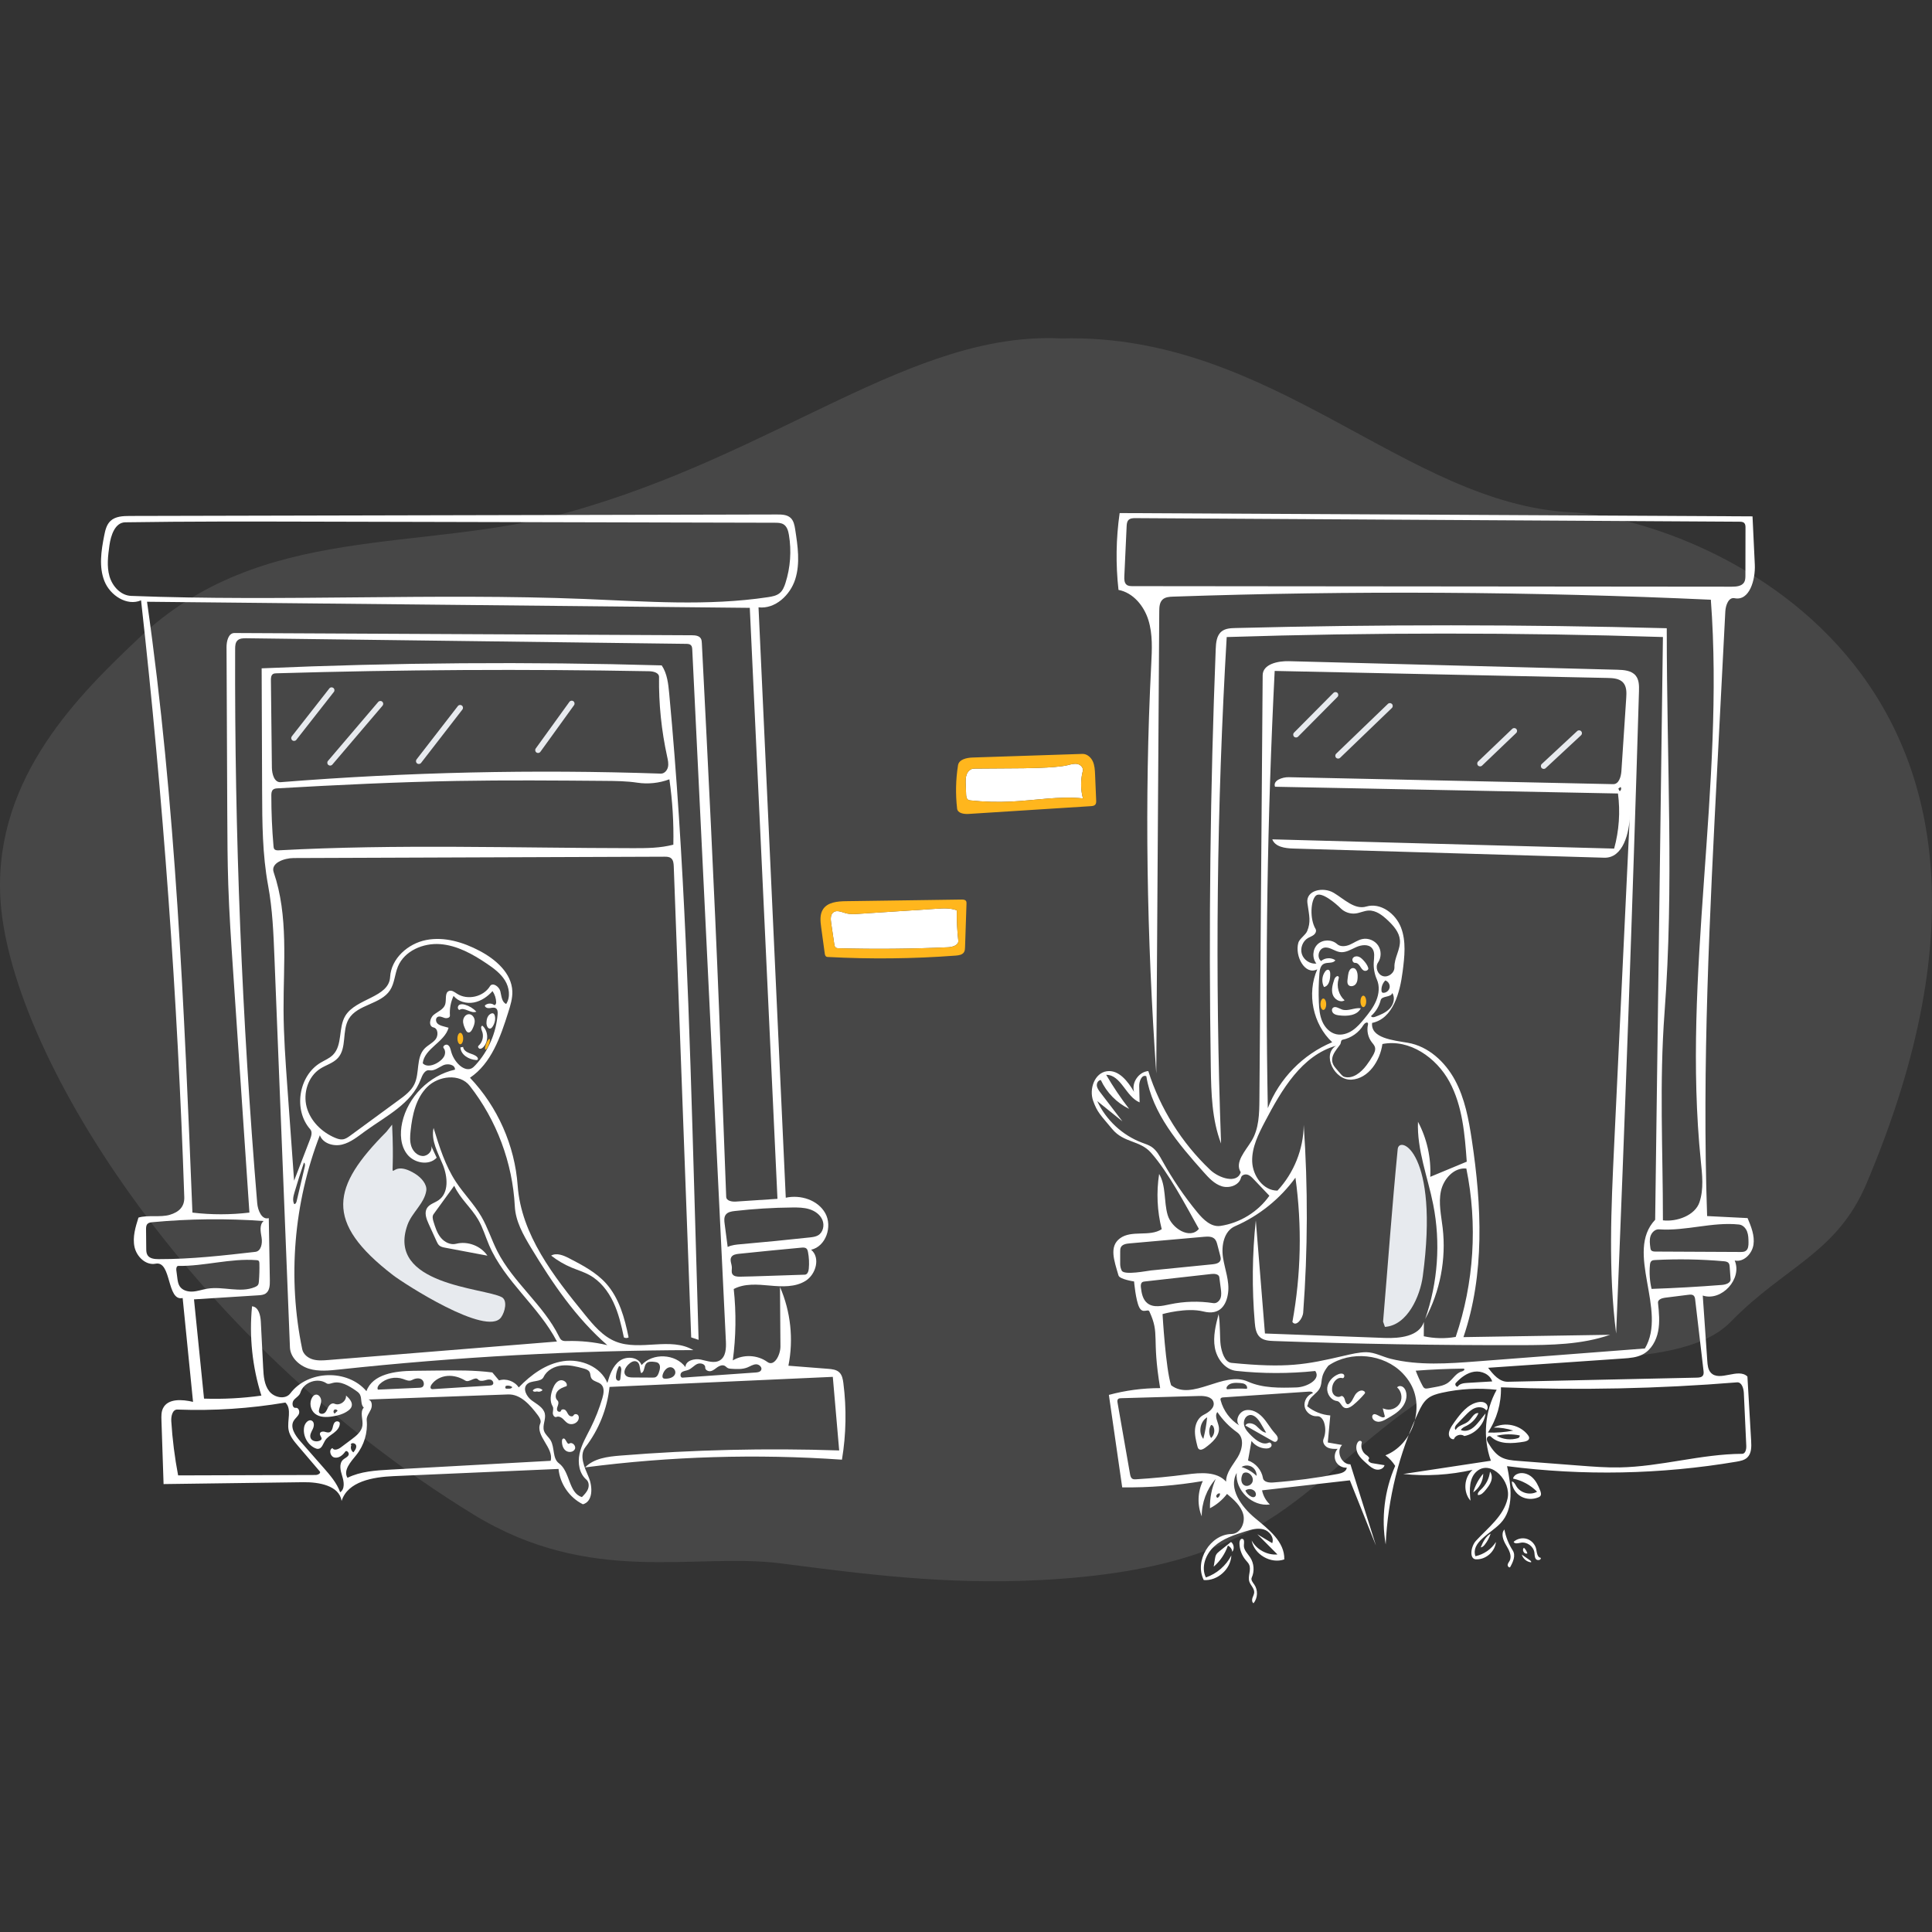 <svg width="200" height="200" viewBox="0 0 200 200" fill="none" xmlns="http://www.w3.org/2000/svg">
<rect x="0" y="0" width="200" height="200" fill="#333333" stroke="none"/>
<g id="Illustration/Social Distancing">
<g id="Group 1206">
<path id="Blob" fill-rule="evenodd" clip-rule="evenodd" d="M193.229 122.501C190.148 129.777 184.805 131.043 179.148 136.848C173.491 142.654 156.501 139.331 150.656 142.71C134.808 151.871 134.31 162.233 107.556 163.575C97.936 164.058 89.498 162.963 80.897 161.849C71.88 160.68 61.192 164.252 48.992 156.768C19.232 138.512 0.718 108.496 0.024 92.716C-0.522 80.307 8.371 71.755 14.359 66.071C27.087 53.988 43.474 57.309 58.825 53.036C80.484 47.006 94.37 34.261 109.886 35.034C131.791 34.461 145.456 52.191 162.698 53.036C174.957 53.637 216.027 68.646 193.229 122.501Z" fill="white" fill-opacity="0.1"/>
<ellipse id="Highlights" cx="0.148" cy="0.592" rx="0.148" ry="0.592" transform="matrix(0.934 0.359 -0.358 0.934 50.535 107.497)" fill="#FFB61D"/>
<ellipse id="Highlights_2" cx="141.132" cy="103.664" rx="0.296" ry="0.592" fill="#FFB61D"/>
<path id="Shadow" fill-rule="evenodd" clip-rule="evenodd" d="M34.509 71.215C34.638 71.315 34.66 71.501 34.56 71.63L30.675 76.588C30.575 76.717 30.389 76.739 30.26 76.639C30.131 76.538 30.109 76.352 30.21 76.223L34.094 71.265C34.195 71.136 34.38 71.114 34.509 71.215Z" fill="#E7EAEE"/>
<path id="Shadow_2" fill-rule="evenodd" clip-rule="evenodd" d="M39.567 72.634C39.692 72.74 39.707 72.927 39.601 73.051L34.403 79.151C34.297 79.275 34.11 79.29 33.986 79.184C33.861 79.078 33.846 78.891 33.952 78.767L39.15 72.668C39.256 72.543 39.443 72.528 39.567 72.634Z" fill="#E7EAEE"/>
<path id="Shadow_3" fill-rule="evenodd" clip-rule="evenodd" d="M47.814 73.037C47.944 73.137 47.967 73.323 47.867 73.452L43.591 78.974C43.491 79.103 43.305 79.127 43.176 79.027C43.047 78.927 43.023 78.741 43.123 78.612L47.399 73.09C47.499 72.96 47.685 72.937 47.814 73.037Z" fill="#E7EAEE"/>
<path id="Shadow_4" fill-rule="evenodd" clip-rule="evenodd" d="M59.355 72.591C59.488 72.687 59.518 72.872 59.422 73.004L55.941 77.827C55.845 77.96 55.66 77.99 55.528 77.894C55.395 77.798 55.365 77.614 55.461 77.481L58.943 72.658C59.038 72.525 59.223 72.495 59.355 72.591Z" fill="#E7EAEE"/>
<path id="Shadow_5" fill-rule="evenodd" clip-rule="evenodd" d="M138.453 71.728C138.569 71.843 138.57 72.031 138.455 72.147L134.377 76.258C134.262 76.374 134.075 76.375 133.959 76.26C133.843 76.145 133.842 75.957 133.957 75.841L138.035 71.73C138.15 71.614 138.337 71.613 138.453 71.728Z" fill="#E7EAEE"/>
<path id="Shadow_6" fill-rule="evenodd" clip-rule="evenodd" d="M144.094 72.873C144.207 72.991 144.204 73.178 144.086 73.292L138.728 78.448C138.611 78.561 138.424 78.558 138.31 78.44C138.197 78.322 138.201 78.135 138.318 78.022L143.676 72.865C143.793 72.752 143.981 72.756 144.094 72.873Z" fill="#E7EAEE"/>
<path id="Shadow_7" fill-rule="evenodd" clip-rule="evenodd" d="M156.965 75.459C157.078 75.578 157.074 75.765 156.956 75.878L153.423 79.256C153.305 79.369 153.118 79.365 153.005 79.246C152.892 79.129 152.896 78.941 153.014 78.828L156.547 75.45C156.665 75.337 156.852 75.341 156.965 75.459Z" fill="#E7EAEE"/>
<path id="Shadow_8" fill-rule="evenodd" clip-rule="evenodd" d="M163.685 75.697C163.796 75.817 163.789 76.004 163.669 76.115L160.007 79.519C159.887 79.631 159.7 79.624 159.589 79.504C159.478 79.385 159.485 79.197 159.604 79.086L163.267 75.682C163.386 75.57 163.574 75.577 163.685 75.697Z" fill="#E7EAEE"/>
<path id="Whites" fill-rule="evenodd" clip-rule="evenodd" d="M99.202 97.366C99.084 96.329 99.033 95.284 99.05 94.241C98.393 93.984 97.663 94.026 96.96 94.072C94.274 94.248 91.588 94.423 88.902 94.599C88.458 94.628 88.005 94.656 87.575 94.541C87.136 94.423 86.634 94.17 86.271 94.443C85.956 94.679 85.982 95.151 86.039 95.54C86.147 96.273 86.255 97.006 86.364 97.739C86.382 97.864 86.407 98 86.503 98.081C86.592 98.155 86.718 98.162 86.834 98.165C90.602 98.265 94.374 98.231 98.14 98.061C98.617 98.04 99.256 97.841 99.202 97.366V97.366Z" fill="white"/>
<path id="Whites_2" fill-rule="evenodd" clip-rule="evenodd" d="M112.09 79.809C112.174 79.482 111.868 79.162 111.539 79.092C111.209 79.022 110.871 79.124 110.544 79.207C109.242 79.534 105.624 79.532 105.132 79.536C103.695 79.546 102.258 79.556 100.82 79.566C100.479 79.568 100.191 79.848 100.07 80.167C99.949 80.485 99.96 80.836 99.973 81.177C99.986 81.528 99.999 81.88 100.012 82.231C100.02 82.441 100.047 82.686 100.227 82.794C100.305 82.841 100.398 82.852 100.489 82.861C101.882 83.008 103.287 83.047 104.687 82.978C107.163 82.856 109.639 82.396 112.105 82.65C111.858 81.725 111.853 80.737 112.09 79.809Z" fill="white"/>
<g id="Group">
<path id="Stroke" fill-rule="evenodd" clip-rule="evenodd" d="M156.635 153.064C156.664 152.861 156.83 152.701 157.014 152.609C157.515 152.36 158.148 152.533 158.571 152.9C158.994 153.267 159.245 153.792 159.445 154.315C159.517 154.501 159.576 154.733 159.444 154.882C159.395 154.939 159.326 154.973 159.257 155.002C158.678 155.247 157.985 155.219 157.44 154.906C156.895 154.592 156.519 153.992 156.501 153.364C156.737 153.396 156.852 153.657 156.975 153.861C157.396 154.561 158.407 154.826 159.117 154.421C158.445 153.74 157.57 153.262 156.635 153.064Z" fill="white"/>
<path id="Stroke_2" fill-rule="evenodd" clip-rule="evenodd" d="M153.17 147.077C153.374 146.824 153.578 146.571 153.782 146.318C153.647 147.455 152.712 148.451 151.586 148.658C151.238 148.391 150.649 148.568 150.507 148.983C150.298 149.026 150.087 148.862 150.018 148.659C149.949 148.457 149.994 148.233 150.071 148.034C150.189 147.734 150.379 147.468 150.566 147.206C151.199 146.323 151.931 145.373 152.996 145.155C153.271 145.099 153.581 145.104 153.803 145.277C154.025 145.449 154.086 145.832 153.865 146.005C153.608 145.66 153.091 145.604 152.69 145.759C152.29 145.914 151.977 146.231 151.678 146.54C151.389 146.839 151.099 147.138 150.81 147.438C150.651 147.602 150.505 147.906 150.705 148.018C150.931 147.531 151.619 147.491 152.016 147.128C152.36 146.814 152.591 146.213 153.05 146.291C152.811 146.844 152.375 147.308 151.84 147.584C151.61 147.702 151.343 147.804 151.229 148.036C151.584 148.199 152.013 148.107 152.343 147.899C152.674 147.691 152.925 147.381 153.17 147.077Z" fill="white"/>
<path id="Stroke_3" fill-rule="evenodd" clip-rule="evenodd" d="M143.545 145.906C144.106 146.005 144.715 145.691 144.959 145.176C145.203 144.661 145.06 143.991 144.628 143.62C144.753 143.467 144.994 143.448 145.169 143.54C145.343 143.632 145.457 143.81 145.523 143.996C145.733 144.592 145.499 145.272 145.089 145.753C144.68 146.234 144.119 146.556 143.57 146.868C143.316 147.013 143.05 147.161 142.758 147.179C142.466 147.197 142.141 147.042 142.064 146.76C142.039 146.668 142.045 146.562 142.103 146.486C142.387 146.113 143.057 146.997 143.363 146.642C143.289 146.358 143.216 146.074 143.142 145.79C143.274 145.836 143.407 145.882 143.545 145.906Z" fill="white"/>
<path id="Stroke_4" fill-rule="evenodd" clip-rule="evenodd" d="M138.399 145.033C137.773 144.956 137.328 144.28 137.396 143.653C137.465 143.026 137.956 142.499 138.541 142.262C138.719 142.19 138.943 142.147 139.091 142.271C139.238 142.396 139.137 142.718 138.952 142.661C138.501 142.522 138.069 142.975 137.944 143.431C137.865 143.721 137.86 144.05 138.021 144.304C138.181 144.558 138.543 144.695 138.8 144.539C138.985 144.426 139.174 144.687 139.218 144.899C139.262 145.112 139.359 145.392 139.574 145.367C139.929 145.191 140.061 144.766 140.263 144.425C140.464 144.085 140.921 143.789 141.232 144.034C141.271 144.066 141.307 144.109 141.31 144.16C141.312 144.215 141.275 144.263 141.239 144.306C140.893 144.714 140.511 145.093 140.098 145.434C139.822 145.663 139.44 145.883 139.128 145.707C138.833 145.54 138.736 145.074 138.399 145.033Z" fill="white"/>
<path id="Stroke_5" fill-rule="evenodd" clip-rule="evenodd" d="M141.414 151.446C141.108 151.174 140.796 150.895 140.596 150.538C140.396 150.18 140.325 149.724 140.519 149.363C140.572 149.264 140.654 149.168 140.764 149.151C140.875 149.133 141.002 149.236 140.97 149.343C140.829 149.813 141.034 150.365 141.448 150.628C141.608 150.73 141.823 150.92 141.689 151.054C141.529 151.214 141.82 151.43 142.043 151.466C142.471 151.536 142.9 151.606 143.328 151.676C143.244 152.029 142.809 152.2 142.454 152.125C142.099 152.049 141.811 151.799 141.54 151.558C141.498 151.521 141.456 151.484 141.414 151.446Z" fill="white"/>
<path id="Stroke_6" fill-rule="evenodd" clip-rule="evenodd" d="M125.642 162.18C125.684 161.917 125.727 161.655 125.769 161.392C125.794 161.242 125.819 161.088 125.891 160.954C125.978 160.793 126.124 160.674 126.266 160.56C126.656 160.247 127.046 159.933 127.436 159.62C127.743 159.854 127.805 160.349 127.564 160.651C127.545 160.373 127.364 160.112 127.111 159.996C126.828 160.837 126.314 161.6 125.642 162.18Z" fill="white"/>
<path id="Stroke_7" fill-rule="evenodd" clip-rule="evenodd" d="M155.735 158.33C155.878 159.102 156.174 159.846 156.6 160.507C156.935 161.027 156.628 161.707 156.321 162.244C156.183 162.298 156.052 162.118 156.075 161.972C156.098 161.825 156.206 161.708 156.275 161.577C156.547 161.061 156.209 160.45 155.909 159.95C155.609 159.451 155.351 158.769 155.735 158.33L155.735 158.33Z" fill="white"/>
<path id="Highlights_3" fill-rule="evenodd" clip-rule="evenodd" d="M99.902 98.046C99.897 98.226 99.888 98.414 99.794 98.567C99.624 98.845 99.249 98.9 98.923 98.924C94.528 99.254 90.111 99.301 85.709 99.066C85.654 99.063 85.598 99.06 85.549 99.036C85.427 98.977 85.395 98.822 85.376 98.689C85.254 97.794 85.132 96.9 85.009 96.006C84.921 95.366 84.847 94.662 85.202 94.123C85.684 93.389 86.706 93.302 87.584 93.29C91.572 93.234 95.56 93.178 99.548 93.122C99.716 93.12 99.915 93.133 100.004 93.276C100.056 93.358 100.054 93.462 100.051 93.559C100.001 95.055 99.952 96.551 99.902 98.046ZM99.203 97.367C99.085 96.33 99.034 95.285 99.051 94.242C98.395 93.984 97.665 94.027 96.961 94.073C94.275 94.248 91.589 94.424 88.904 94.6C88.46 94.629 88.006 94.657 87.577 94.542C87.138 94.424 86.636 94.171 86.272 94.444C85.957 94.68 85.983 95.152 86.04 95.541C86.149 96.274 86.257 97.007 86.365 97.74C86.383 97.865 86.408 98.001 86.504 98.082C86.594 98.156 86.719 98.163 86.835 98.166C90.604 98.266 94.376 98.231 98.141 98.062C98.618 98.041 99.257 97.842 99.203 97.367V97.367Z" fill="#FFB61D"/>
<path id="Stroke_8" fill-rule="evenodd" clip-rule="evenodd" d="M152.509 154.484C152.709 153.776 153.065 153.113 153.544 152.554C153.535 153.313 153.136 154.057 152.509 154.484L152.509 154.484Z" fill="white"/>
<path id="Stroke_9" fill-rule="evenodd" clip-rule="evenodd" d="M154.31 158.764C154.179 159.169 153.977 159.55 153.716 159.886C153.605 160.028 153.463 160.173 153.282 160.182C153.517 159.635 153.787 159.048 154.31 158.764L154.31 158.764Z" fill="white"/>
<path id="Stroke_10" fill-rule="evenodd" clip-rule="evenodd" d="M157.534 160.93C157.825 161.134 158.115 161.337 158.406 161.541C158.471 161.586 158.543 161.668 158.497 161.732C158.055 161.69 157.656 161.357 157.534 160.93Z" fill="white"/>
<path id="Stroke_11" fill-rule="evenodd" clip-rule="evenodd" d="M158.067 160.817C157.767 160.909 157.512 160.417 157.76 160.225C157.929 160.388 158.054 160.597 158.117 160.823L158.067 160.817Z" fill="white"/>
<path id="Stroke_12" fill-rule="evenodd" clip-rule="evenodd" d="M154.245 152.348C154.464 152.626 154.471 153.025 154.353 153.358C154.235 153.692 154.009 153.974 153.787 154.249C153.58 154.507 153.318 154.789 152.989 154.764C152.933 154.54 153.141 154.348 153.31 154.191C153.826 153.713 154.164 153.047 154.245 152.348Z" fill="white"/>
<path id="Stroke_13" fill-rule="evenodd" clip-rule="evenodd" d="M156.69 159.61C157.057 159.275 157.608 159.157 158.081 159.311C158.553 159.465 158.928 159.886 159.028 160.372C159.1 160.729 159.137 161.229 159.499 161.265C159.564 161.498 159.149 161.586 158.998 161.396C158.848 161.206 158.875 160.937 158.838 160.698C158.736 160.058 158.045 159.577 157.41 159.705C157.151 159.757 156.797 159.851 156.69 159.61L156.69 159.61Z" fill="white"/>
<path id="Stroke_14" fill-rule="evenodd" clip-rule="evenodd" d="M129.327 163.715C129.152 163.152 129.555 162.503 129.307 161.967C129.225 161.791 129.083 161.653 128.958 161.504C128.545 161.013 128.311 160.375 128.309 159.733C128.309 159.538 128.397 159.281 128.592 159.3C128.847 159.325 128.782 159.706 128.765 159.963C128.733 160.449 129.157 160.825 129.423 161.233C129.82 161.841 129.881 162.654 129.578 163.314C129.467 163.557 129.688 163.81 129.841 164.029C130.241 164.598 130.208 165.434 129.764 165.969C129.598 165.858 129.591 165.612 129.652 165.421C129.713 165.23 129.824 165.051 129.835 164.851C129.86 164.431 129.452 164.117 129.327 163.715H129.327Z" fill="white"/>
<path id="Stroke_15" fill-rule="evenodd" clip-rule="evenodd" d="M137.96 104.354C138.19 104.1 138.583 104.377 138.903 104.497C139.525 104.73 140.211 104.282 140.868 104.376C140.502 105.131 139.468 105.219 138.636 105.112C138.428 105.085 138.209 105.047 138.048 104.912C137.887 104.776 137.819 104.51 137.96 104.354L137.96 104.354Z" fill="white"/>
<path id="Stroke_16" fill-rule="evenodd" clip-rule="evenodd" d="M139.577 101.95C139.455 101.794 139.474 101.575 139.498 101.379C139.516 101.24 139.533 101.1 139.551 100.961C139.592 100.633 139.727 100.216 140.058 100.213C140.403 100.211 140.535 100.661 140.542 101.006C140.548 101.305 140.532 101.627 140.35 101.865C140.169 102.103 139.762 102.185 139.577 101.95V101.95Z" fill="white"/>
<path id="Stroke_17" fill-rule="evenodd" clip-rule="evenodd" d="M137.501 100.39C137.663 100.427 137.7 100.638 137.704 100.805C137.715 101.356 137.601 102.074 137.058 102.175C136.792 101.674 136.842 101.023 137.181 100.568C137.258 100.464 137.375 100.361 137.501 100.39L137.501 100.39Z" fill="white"/>
<path id="Stroke_18" fill-rule="evenodd" clip-rule="evenodd" d="M138.574 101.114C138.615 101.185 138.588 101.274 138.564 101.352C138.334 102.124 138.589 103.019 139.192 103.553C138.741 103.838 138.111 103.444 137.955 102.934C137.799 102.424 137.966 101.877 138.132 101.37C138.199 101.164 138.466 100.925 138.574 101.114L138.574 101.114Z" fill="white"/>
<path id="Highlights_4" fill-rule="evenodd" clip-rule="evenodd" d="M112.921 83.453C112.129 83.503 111.338 83.553 110.546 83.604C107.12 83.822 103.695 84.04 100.269 84.258C99.786 84.289 99.136 84.191 99.08 83.709C98.906 82.219 98.938 80.704 99.174 79.222C99.272 78.604 100.072 78.439 100.698 78.418C104.482 78.293 108.266 78.169 112.05 78.044C112.515 78.029 112.928 78.386 113.124 78.809C113.319 79.233 113.342 79.712 113.362 80.178C113.399 81.068 113.437 81.959 113.475 82.85C113.482 83.005 113.483 83.176 113.383 83.294C113.274 83.422 113.088 83.442 112.921 83.453ZM112.092 79.809C112.175 79.482 111.87 79.162 111.54 79.092C111.211 79.022 110.873 79.124 110.546 79.207C109.243 79.534 105.625 79.532 105.134 79.536C103.696 79.546 102.259 79.555 100.821 79.565C100.481 79.568 100.192 79.848 100.071 80.166C99.95 80.485 99.961 80.836 99.974 81.177C99.987 81.528 100 81.88 100.013 82.231C100.021 82.441 100.048 82.686 100.228 82.794C100.306 82.841 100.4 82.852 100.49 82.861C101.883 83.008 103.288 83.047 104.688 82.978C107.164 82.856 109.641 82.396 112.107 82.65C111.86 81.725 111.855 80.737 112.092 79.809Z" fill="#FFB61D"/>
<path id="Stroke_19" fill-rule="evenodd" clip-rule="evenodd" d="M55.589 144.036C55.428 144.089 55.186 144.097 55.157 143.93C55.402 143.638 55.908 143.624 56.168 143.903C56.03 144.054 55.799 144.112 55.605 144.044L55.589 144.036Z" fill="white"/>
<path id="Stroke_20" fill-rule="evenodd" clip-rule="evenodd" d="M141.127 99.395C141.347 99.63 141.549 99.894 141.641 100.202C141.702 100.407 141.411 100.566 141.213 100.485C141.016 100.404 140.905 100.199 140.787 100.021C140.67 99.843 140.497 99.662 140.284 99.677C140.068 99.692 139.927 99.397 140.034 99.209C140.14 99.02 140.398 98.961 140.605 99.022C140.813 99.083 140.979 99.237 141.127 99.395L141.127 99.395Z" fill="white"/>
<path id="Stroke_21" fill-rule="evenodd" clip-rule="evenodd" d="M64.584 138.447C64.325 137.203 64.037 135.953 63.495 134.805C62.953 133.656 62.133 132.603 61.02 131.991C60.434 131.668 59.786 131.477 59.169 131.219C58.413 130.903 57.7 130.485 57.055 129.979C57.631 129.655 58.344 129.959 58.93 130.263C60.297 130.972 61.696 131.704 62.727 132.847C64.1 134.369 64.665 136.44 65.073 138.448C64.925 138.533 64.731 138.532 64.584 138.447Z" fill="white"/>
<path id="Stroke_22" fill-rule="evenodd" clip-rule="evenodd" d="M58.174 149.182C58.177 149.083 58.199 148.965 58.29 148.926C58.579 148.8 58.676 149.614 58.937 149.437C59.24 149.23 59.668 149.682 59.51 150.013C59.352 150.344 58.853 150.391 58.562 150.168C58.271 149.945 58.165 149.549 58.174 149.182Z" fill="white"/>
<path id="Stroke_23" fill-rule="evenodd" clip-rule="evenodd" d="M57.207 145.584C56.882 145.039 56.999 144.337 57.231 143.745C57.371 143.389 57.585 143.014 57.951 142.9C58.316 142.786 58.797 143.139 58.652 143.494C58.311 143.603 57.955 143.733 57.723 144.007C57.491 144.28 57.44 144.74 57.71 144.976C57.844 145.094 57.818 145.308 57.758 145.476C57.699 145.644 57.617 145.825 57.677 145.993C57.736 146.161 58.031 146.216 58.073 146.043C58.119 145.852 58.415 145.86 58.555 145.997C58.694 146.135 58.75 146.338 58.879 146.486C59.008 146.633 59.288 146.688 59.376 146.512C59.459 146.345 59.731 146.356 59.844 146.504C59.958 146.653 59.935 146.87 59.845 147.034C59.649 147.39 59.148 147.536 58.791 147.343C58.582 147.229 58.437 147.027 58.259 146.867C58.081 146.708 57.827 146.586 57.608 146.68C57.398 146.771 57.216 146.484 57.226 146.256C57.237 146.028 57.324 145.78 57.207 145.584Z" fill="white"/>
<path id="Stroke_24" fill-rule="evenodd" clip-rule="evenodd" d="M49.537 108.253C49.961 107.887 50.111 107.239 49.893 106.723C49.811 106.531 49.732 106.229 49.935 106.179C50.553 106.72 50.605 107.785 50.044 108.384C49.946 108.488 49.815 108.584 49.674 108.565C49.532 108.546 49.429 108.347 49.537 108.253H49.537Z" fill="white"/>
<path id="Stroke_25" fill-rule="evenodd" clip-rule="evenodd" d="M48.558 104.99C48.873 104.998 49.111 105.316 49.138 105.631C49.165 105.945 49.036 106.251 48.898 106.534C48.812 106.71 48.669 106.912 48.477 106.879C48.332 106.854 48.247 106.706 48.185 106.573C48.046 106.276 47.911 105.96 47.942 105.634C47.973 105.308 48.231 104.981 48.558 104.99V104.99Z" fill="white"/>
<path id="Stroke_26" fill-rule="evenodd" clip-rule="evenodd" d="M50.772 106.469C50.501 106.543 50.351 106.16 50.359 105.879C50.367 105.631 50.402 105.371 50.547 105.17C50.692 104.968 51.054 104.726 51.192 105.06C51.33 105.394 51.248 105.899 50.991 106.281C50.936 106.363 50.867 106.444 50.772 106.469Z" fill="white"/>
<path id="Stroke_27" fill-rule="evenodd" clip-rule="evenodd" d="M47.663 108.429C47.755 108.411 47.848 108.394 47.941 108.376C47.969 108.686 48.269 108.895 48.558 109.009C48.848 109.123 49.17 109.195 49.387 109.417C49.466 109.498 49.52 109.645 49.428 109.71C49.388 109.739 49.335 109.738 49.285 109.735C48.527 109.685 47.702 109.188 47.663 108.429Z" fill="white"/>
<path id="Stroke_28" fill-rule="evenodd" clip-rule="evenodd" d="M47.562 104.549C47.355 104.502 47.349 104.171 47.52 104.045C47.69 103.918 47.927 103.947 48.131 104.006C48.58 104.136 48.992 104.388 49.313 104.727C48.755 104.976 48.058 104.193 47.562 104.549V104.549Z" fill="white"/>
<path id="Stroke_29" fill-rule="evenodd" clip-rule="evenodd" d="M34.618 145.311C35.156 145.563 35.877 145.054 35.82 144.463C36.166 144.763 36.548 145.186 36.392 145.616C36.334 145.777 36.208 145.903 36.073 146.008C35.6 146.375 35 146.537 34.409 146.63C33.789 146.727 33.094 146.738 32.607 146.344C32.125 145.955 31.993 145.196 32.314 144.667C32.394 144.537 32.506 144.414 32.654 144.378C32.978 144.298 33.251 144.677 33.247 145.011C33.243 145.345 33.076 145.655 33.02 145.985C33.01 146.043 33.004 146.104 33.019 146.162C33.079 146.403 33.448 146.411 33.631 146.244C33.815 146.077 33.882 145.821 34.009 145.607C34.135 145.394 34.394 145.206 34.618 145.311ZM34.63 146.344C34.734 146.246 34.839 146.148 34.944 146.05C34.904 145.925 34.736 145.861 34.623 145.929C34.51 145.997 34.488 146.176 34.581 146.269L34.63 146.344Z" fill="white"/>
<path id="Stroke_30" fill-rule="evenodd" clip-rule="evenodd" d="M32.148 148.844C32.273 149.199 32.765 149.29 33.108 149.136C33.175 149.106 33.244 149.065 33.274 148.997C33.363 148.803 33.079 148.607 33.12 148.397C33.154 148.219 33.39 148.169 33.567 148.206C33.744 148.243 33.926 148.327 34.098 148.27C34.297 148.205 34.391 147.981 34.441 147.777C34.491 147.574 34.53 147.348 34.689 147.211C34.847 147.075 35.168 147.134 35.175 147.343C35.187 147.748 34.878 148.09 34.554 148.335C34.23 148.579 33.859 148.787 33.647 149.133C33.445 149.461 33.328 149.947 32.944 149.985C32.822 149.997 32.7 149.954 32.589 149.9C31.789 149.517 31.312 148.555 31.493 147.686C31.573 147.301 31.958 146.878 32.295 147.081C32.567 147.246 32.513 147.659 32.374 147.945C32.235 148.232 32.041 148.544 32.148 148.844V148.844Z" fill="white"/>
<path id="Stroke_31" fill-rule="evenodd" clip-rule="evenodd" d="M53.589 122.735C53.954 127.813 57.31 132.112 60.523 136.062C61.435 137.184 62.408 138.352 63.753 138.884C66.285 139.887 69.429 138.369 71.768 139.763C59.528 139.791 47.289 140.461 35.12 141.77C34.072 141.882 32.99 141.997 31.983 141.688C30.977 141.378 30.056 140.527 30.014 139.474C29.48 126.023 28.945 112.572 28.41 99.12C28.311 96.628 28.211 94.126 27.756 91.674C27.161 88.465 27.147 85.18 27.134 81.916C27.118 77.672 27.102 73.429 27.086 69.185C40.881 68.588 54.698 68.486 68.5 68.881C69.067 69.723 69.181 70.78 69.276 71.791C70.878 88.898 71.375 106.087 71.871 123.262C72.02 128.408 72.169 133.555 72.318 138.701C72.062 138.616 71.807 138.531 71.552 138.446C70.95 122.194 70.348 105.942 69.747 89.69C69.735 89.379 69.704 89.028 69.459 88.836C69.272 88.69 69.014 88.684 68.776 88.685C55.981 88.732 43.187 88.778 30.392 88.825C29.4 88.829 28.006 89.345 28.328 90.283C29.882 94.814 29.334 99.749 29.353 104.539C29.363 107.201 29.555 109.859 29.746 112.514C29.979 115.752 30.212 118.989 30.445 122.227C30.999 120.79 31.553 119.354 32.106 117.917C32.235 117.583 32.351 117.168 32.114 116.901C30.354 114.915 30.905 111.368 33.186 110.011C33.623 109.75 34.113 109.557 34.472 109.195C35.481 108.177 35.004 106.381 35.748 105.156C36.853 103.337 40.265 103.269 40.384 101.144C40.491 99.225 42.233 97.676 44.12 97.309C46.007 96.941 47.962 97.54 49.661 98.438C51.32 99.316 52.964 100.739 53.036 102.614C53.064 103.352 52.84 104.073 52.618 104.778C51.815 107.329 50.871 110.074 48.652 111.568C51.515 114.575 53.292 118.594 53.589 122.735ZM51.48 129.524C53.127 132.767 56.253 135.077 57.861 138.339C57.933 138.486 58.008 138.641 58.144 138.731C58.299 138.833 58.498 138.828 58.684 138.823C60.09 138.782 61.501 138.927 62.87 139.25C59.63 136.44 57.186 132.834 54.968 129.162C54.169 127.837 53.372 126.431 53.294 124.886C53.065 120.379 51.411 115.956 48.627 112.405C47.604 111.1 45.402 111.353 44.226 112.523C43.051 113.693 42.675 115.434 42.503 117.084C42.447 117.621 42.41 118.178 42.588 118.688C42.766 119.198 43.213 119.65 43.753 119.669C44.292 119.689 44.817 119.121 44.63 118.615C44.822 119.025 45.014 119.436 45.205 119.846C44.419 120.692 42.894 120.416 42.17 119.517C41.447 118.617 41.386 117.34 41.633 116.213C42.216 113.551 44.438 111.321 47.098 110.729C47.129 110.211 46.361 110.056 45.889 110.273C45.416 110.489 44.966 110.888 44.454 110.798C43.986 110.716 43.719 111.296 43.553 111.741C42.617 114.25 39.939 115.546 37.773 117.121C37.035 117.657 36.306 118.265 35.42 118.484C34.534 118.702 33.428 118.378 33.112 117.521C30.401 124.527 29.759 132.319 31.287 139.674C31.395 140.196 31.876 140.578 32.389 140.726C32.902 140.874 33.449 140.832 33.981 140.789C41.873 140.151 49.764 139.512 57.656 138.874C55.776 135.252 52.24 132.645 50.63 128.896C50.254 128.021 49.989 127.095 49.511 126.271C48.789 125.024 47.611 124.064 47.021 122.749C46.309 123.728 45.597 124.708 44.885 125.688C44.724 125.908 44.798 126.214 44.879 126.474C45.058 127.052 45.244 127.644 45.624 128.114C46.004 128.583 46.629 128.907 47.214 128.757C48.407 128.45 49.767 128.966 50.457 129.986C48.998 129.711 47.538 129.436 46.079 129.161C45.867 129.121 45.645 129.076 45.481 128.937C45.342 128.819 45.263 128.647 45.187 128.481C44.915 127.884 44.644 127.288 44.372 126.691C44.135 126.171 43.903 125.543 44.205 125.058C44.461 124.648 44.992 124.524 45.391 124.25C46.491 123.493 46.347 121.817 45.846 120.58C45.344 119.342 44.593 118.068 44.883 116.764C45.476 118.693 46.083 120.65 47.191 122.337C48.008 123.582 49.081 124.651 49.831 125.938C50.494 127.076 50.884 128.35 51.48 129.524ZM28.044 70.418C28.078 73.432 28.111 76.446 28.145 79.46C28.153 80.124 28.397 81.022 29.059 80.97C42.142 79.93 55.285 79.634 68.402 80.085C68.765 80.097 69.065 79.764 69.146 79.409C69.227 79.055 69.143 78.686 69.065 78.331C68.47 75.626 68.187 72.852 68.224 70.082C68.23 69.643 67.644 69.494 67.205 69.486C54.345 69.251 41.48 69.322 28.625 69.699C28.498 69.703 28.365 69.709 28.258 69.777C28.06 69.905 28.041 70.182 28.044 70.418M69.704 87.438C69.753 85.177 69.616 82.912 69.294 80.674C68.241 81.07 67.086 81.191 65.974 81.023C64.87 80.856 63.75 80.846 62.635 80.837C57.521 80.795 52.407 80.753 47.294 80.843C41.107 80.952 34.925 81.255 28.747 81.607C28.578 81.617 28.396 81.632 28.268 81.742C28.102 81.886 28.088 82.134 28.088 82.354C28.087 84.105 28.162 85.857 28.314 87.602C28.323 87.707 28.335 87.82 28.402 87.902C28.508 88.031 28.701 88.033 28.868 88.024C41.085 87.365 53.331 87.79 65.566 87.802C66.955 87.803 68.362 87.796 69.704 87.438ZM41.192 100.06C40.861 100.86 40.847 101.79 40.372 102.514C39.407 103.985 37.01 103.964 36.107 105.474C35.376 106.697 35.935 108.475 34.975 109.528C34.493 110.057 33.749 110.247 33.147 110.634C31.885 111.446 31.359 113.154 31.746 114.603C32.134 116.053 33.317 117.212 34.702 117.79C34.948 117.892 35.212 117.98 35.477 117.947C35.776 117.91 36.033 117.726 36.276 117.548C37.952 116.32 39.628 115.091 41.304 113.862C41.921 113.41 42.562 112.93 42.895 112.241C43.46 111.074 43.052 109.496 43.943 108.555C44.287 108.191 44.78 107.986 45.089 107.593C45.397 107.199 45.359 106.462 44.87 106.358C44.337 106.245 44.477 105.396 44.901 105.053C45.325 104.71 45.926 104.495 46.086 103.973C46.236 103.482 46.01 102.746 46.496 102.579C46.776 102.483 47.053 102.701 47.301 102.863C48.394 103.575 50.043 103.202 50.724 102.09C50.988 101.657 51.668 102.117 51.792 102.609C51.916 103.101 51.934 103.734 52.401 103.932C52.863 103.207 52.724 102.221 52.271 101.49C51.818 100.76 51.104 100.234 50.392 99.753C48.929 98.767 47.323 97.869 45.564 97.736C43.805 97.604 41.867 98.43 41.192 100.06ZM46.436 106.392C46.029 107.884 43.934 108.53 43.762 110.067C44.154 110.497 44.872 110.293 45.357 109.971C45.603 109.807 45.842 109.612 45.977 109.348C46.111 109.084 46.12 108.738 45.93 108.51C45.766 108.312 46.137 108.044 46.357 108.177C46.578 108.31 46.633 108.597 46.7 108.846C46.842 109.376 47.135 109.865 47.534 110.242C47.867 110.556 48.353 110.799 48.773 110.618C48.946 110.543 49.083 110.406 49.211 110.267C50.539 108.833 51.364 106.942 51.514 104.993C51.531 104.772 51.522 104.51 51.34 104.382C51.162 104.257 50.921 104.33 50.705 104.359C50.489 104.389 50.202 104.307 50.192 104.09C50.439 103.851 50.861 103.822 51.138 104.025C51.255 104.11 51.369 103.908 51.365 103.764C51.353 103.35 51.22 102.94 50.986 102.598C50.472 103.172 49.804 103.637 49.047 103.778C48.29 103.919 47.441 103.692 46.952 103.096C46.658 103.725 46.527 104.431 46.576 105.124C46.594 105.373 46.232 105.449 45.996 105.369C45.76 105.289 45.49 105.149 45.282 105.287C45.08 105.421 45.103 105.747 45.264 105.927C45.425 106.108 45.672 106.181 45.906 106.246C46.083 106.295 46.259 106.343 46.436 106.392ZM31.548 120.782C31.584 120.629 31.601 120.429 31.463 120.353C31.115 121.375 30.789 122.404 30.484 123.439C30.367 123.837 30.258 124.285 30.459 124.648C30.604 124.654 30.678 124.479 30.711 124.338C30.99 123.153 31.269 121.967 31.548 120.782Z" fill="white"/>
<path id="Stroke_32" fill-rule="evenodd" clip-rule="evenodd" d="M64.221 150.682C71.753 150.074 79.32 149.897 86.872 150.15C86.652 147.611 86.432 145.071 86.212 142.532C78.507 142.88 70.802 143.227 63.097 143.574C62.86 145.83 61.985 148.015 60.599 149.811C59.932 150.676 60.506 151.898 60.934 152.903C61.363 153.908 61.398 155.432 60.345 155.724C58.955 155.04 57.965 153.605 57.819 152.063C52.121 152.312 46.423 152.56 40.726 152.809C38.608 152.901 35.994 153.353 35.364 155.376C35.117 153.782 33.011 153.415 31.398 153.437C26.576 153.502 21.755 153.566 16.933 153.631C16.86 151.43 16.786 149.229 16.713 147.028C16.698 146.602 16.688 146.154 16.88 145.773C17.393 144.749 18.868 144.858 19.983 145.121C19.625 141.537 19.266 137.954 18.908 134.37C17.245 134.751 17.78 130.488 16.107 130.817C15.094 131.017 14.139 130.086 13.923 129.077C13.707 128.067 14.022 127.028 14.334 126.044C15.274 125.757 16.622 126.041 17.575 125.757C18.528 125.473 19.109 124.923 19.076 123.929C18.384 103.287 16.892 82.672 14.602 62.145C13.141 62.774 11.4 61.639 10.812 60.161C10.224 58.682 10.476 57.017 10.784 55.456C10.891 54.908 11.024 54.326 11.426 53.939C11.939 53.445 12.728 53.414 13.439 53.412C35.777 53.362 58.115 53.311 80.453 53.26C80.939 53.259 81.476 53.276 81.836 53.604C82.165 53.904 82.251 54.379 82.32 54.819C82.585 56.529 82.846 58.312 82.324 59.963C81.802 61.613 80.241 63.073 78.522 62.871C79.462 83.243 80.403 103.616 81.343 123.988C82.875 123.653 84.668 124.22 85.432 125.59C86.196 126.96 85.499 129.03 83.968 129.373C84.945 130.185 84.474 131.913 83.399 132.59C82.324 133.267 80.957 133.198 79.692 133.082C78.428 132.967 77.078 132.843 75.956 133.439C76.221 135.894 76.188 138.381 75.858 140.828C76.946 140.179 78.418 140.247 79.442 140.993C80.153 141.511 80.798 140.251 80.791 139.371C80.776 137.323 80.76 135.276 80.745 133.228C81.854 135.772 82.162 138.658 81.616 141.379C82.984 141.485 84.351 141.592 85.719 141.699C86.13 141.731 86.575 141.777 86.876 142.058C87.177 142.338 87.255 142.777 87.307 143.185C87.643 145.813 87.593 148.491 87.158 151.105C78.298 150.491 69.376 150.759 60.569 151.905C61.483 150.961 62.911 150.787 64.221 150.682ZM37.933 144.012C38.569 142.245 40.891 141.927 42.769 141.906C43.634 141.896 44.498 141.887 45.363 141.877C47.233 141.856 49.11 141.835 50.965 142.075C51.195 142.35 51.426 142.625 51.657 142.9C52.396 142.665 53.273 142.977 53.699 143.626C54.964 142.312 56.524 141.169 58.328 140.904C60.132 140.638 62.184 141.472 62.874 143.16C63.123 142.304 63.434 141.395 64.154 140.869C64.873 140.342 66.117 140.47 66.412 141.312C67.572 140.024 69.919 140.132 70.957 141.52C70.969 140.844 71.886 140.606 72.548 140.743C73.21 140.88 73.94 141.173 74.519 140.824C75.142 140.448 75.18 139.575 75.144 138.848C73.984 114.984 72.823 91.12 71.663 67.257C71.655 67.089 71.64 66.905 71.521 66.786C71.397 66.663 71.203 66.653 71.028 66.651C55.849 66.458 40.669 66.264 25.49 66.071C25.164 66.067 24.799 66.079 24.572 66.312C24.357 66.533 24.343 66.874 24.342 67.181C24.275 86.326 25.038 105.474 26.627 124.553C26.69 125.302 27.104 126.313 27.825 126.099C27.861 128.253 27.898 130.406 27.934 132.56C27.943 133.048 27.911 133.618 27.511 133.897C27.288 134.052 27.002 134.074 26.731 134.091C24.515 134.231 22.299 134.37 20.082 134.51C20.428 137.935 20.774 141.36 21.121 144.785C23.104 144.851 25.093 144.747 27.059 144.473C26.117 141.499 25.786 138.333 26.092 135.228C26.757 135.282 26.966 136.142 27 136.809C27.081 138.407 27.163 140.005 27.244 141.604C27.287 142.449 27.351 143.354 27.872 144.021C28.392 144.689 29.549 144.915 30.057 144.238C31.868 141.827 35.987 141.709 37.933 144.012ZM80.028 114.379C79.224 97.228 78.421 80.076 77.618 62.924C56.818 62.713 36.019 62.503 15.22 62.293C18.208 83.227 19.066 104.399 19.92 125.528C21.877 125.76 23.862 125.759 25.819 125.527C25.256 117.181 24.692 108.836 24.129 100.491C23.928 97.525 23.728 94.558 23.63 91.587C23.548 89.116 23.538 86.642 23.527 84.169C23.501 78.446 23.476 72.723 23.451 67C23.448 66.372 23.645 65.527 24.274 65.53C40.053 65.607 55.832 65.685 71.611 65.762C71.958 65.763 72.368 65.798 72.548 66.095C72.635 66.239 72.646 66.415 72.655 66.583C73.295 79.201 73.935 91.819 74.436 104.444C74.519 106.549 74.599 108.654 74.679 110.759C74.844 115.139 75.01 119.518 75.176 123.897C75.192 124.315 75.763 124.415 76.18 124.387C77.614 124.292 79.049 124.197 80.483 124.102C80.331 120.861 80.179 117.62 80.028 114.379ZM11.334 59.658C11.632 60.693 12.498 61.646 13.574 61.687C29.212 62.292 44.88 61.379 60.518 62.005C66.855 62.259 73.24 62.763 79.512 61.817C79.941 61.752 80.392 61.67 80.723 61.39C81.034 61.127 81.191 60.73 81.314 60.343C81.823 58.748 81.946 57.033 81.67 55.382C81.601 54.969 81.48 54.519 81.129 54.291C80.867 54.121 80.535 54.114 80.223 54.114C70.803 54.091 61.382 54.069 51.962 54.046C50.439 54.043 48.916 54.039 47.392 54.035C42.403 54.023 37.413 54.012 32.424 54C25.938 53.984 19.451 53.969 12.965 54.069C11.911 54.086 11.474 55.408 11.329 56.453C11.182 57.519 11.037 58.623 11.334 59.658ZM52.596 144.352C47.772 144.527 42.949 144.702 38.126 144.877C38.523 144.966 38.564 145.536 38.392 145.906C38.22 146.275 37.924 146.625 37.962 147.031C38.084 148.305 37.689 149.622 36.886 150.619C36.316 151.325 35.5 152.206 35.971 152.982C37.325 152.314 38.88 152.219 40.388 152.136C45.926 151.832 51.465 151.527 57.003 151.222C57.364 149.879 55.38 148.627 55.931 147.35C56.056 147.059 55.855 146.738 55.664 146.484C54.883 145.448 53.893 144.305 52.596 144.352ZM17.731 147.118C17.848 149.002 18.085 150.879 18.439 152.733C23.186 152.718 27.934 152.704 32.681 152.69C32.918 152.689 33.255 152.499 33.102 152.318C32.348 151.435 31.594 150.551 30.841 149.668C30.422 149.176 29.986 148.652 29.872 148.016C29.701 147.054 30.247 145.87 29.544 145.191C25.857 145.816 22.105 146.06 18.367 145.917C17.854 145.897 17.7 146.605 17.731 147.118ZM57.003 149.109C57.439 149.85 57.171 150.974 57.864 151.482C59.036 152.34 58.847 154.561 60.239 154.977C60.487 154.727 60.742 154.468 60.869 154.14C60.997 153.811 60.964 153.393 60.696 153.165C59.961 152.537 59.792 151.441 59.993 150.496C60.193 149.551 60.699 148.705 61.132 147.841C61.633 146.841 62.044 145.797 62.36 144.724C62.501 144.244 62.595 143.651 62.23 143.31C61.926 143.025 61.386 143.016 61.199 142.645C61.102 142.451 61.135 142.209 61.026 142.021C60.908 141.816 60.66 141.733 60.432 141.669C59.689 141.46 58.921 141.273 58.154 141.356C57.387 141.439 56.613 141.841 56.28 142.537C55.998 143.126 55.006 142.84 54.547 143.304C54.082 143.775 54.517 144.582 55.05 144.975C55.582 145.368 56.269 145.707 56.404 146.355C56.525 146.937 56.131 147.552 56.313 148.118C56.437 148.503 56.798 148.76 57.003 149.109ZM15.275 129.939C15.503 130.299 16.003 130.345 16.429 130.346C19.775 130.353 23.108 129.972 26.433 129.592C27.034 129.523 27.181 128.71 27.08 128.113C26.979 127.517 26.831 126.793 27.29 126.399C23.461 126.124 19.61 126.164 15.788 126.52C15.6 126.537 15.396 126.563 15.265 126.699C15.124 126.847 15.117 127.074 15.119 127.279C15.126 127.933 15.132 128.588 15.138 129.243C15.14 129.482 15.146 129.736 15.275 129.939ZM36.81 143.935C36.1 143.45 35.266 142.94 34.435 143.164C34.221 143.221 33.978 143.322 33.795 143.197C32.878 142.572 31.417 143.092 31.099 144.155C30.998 144.494 30.631 144.67 30.407 144.945C30.184 145.22 30.267 145.791 30.618 145.739C30.909 145.696 31.058 146.119 30.934 146.386C30.81 146.653 30.547 146.831 30.399 147.085C30.005 147.762 30.551 148.584 31.068 149.174C31.875 150.094 32.682 151.014 33.489 151.934C34.169 152.71 34.864 153.51 35.214 154.481C35.716 154.146 35.613 153.389 35.428 152.814C35.244 152.24 35.071 151.518 35.514 151.108C35.698 150.939 35.968 150.852 36.081 150.629C36.194 150.406 35.875 150.068 35.735 150.275C35.484 150.645 35.066 150.975 34.629 150.883C34.192 150.792 34.001 150.067 34.417 149.905C34.563 150.201 35.011 150.039 35.275 149.841C35.651 149.559 36.028 149.278 36.404 148.996C36.892 148.63 37.418 148.204 37.514 147.601C37.615 146.959 37.218 146.187 37.661 145.711C37.291 145.391 37.498 144.753 37.245 144.334C37.143 144.164 36.974 144.047 36.81 143.935ZM75.329 129.085C75.748 128.881 76.225 128.839 76.69 128.799C79.074 128.591 81.456 128.358 83.835 128.098C84.131 128.065 84.437 128.029 84.694 127.877C85.209 127.571 85.367 126.841 85.135 126.288C84.903 125.735 84.365 125.356 83.793 125.178C83.22 124.999 82.61 124.993 82.01 124.999C80.024 125.017 78.039 125.138 76.066 125.363C75.716 125.402 75.324 125.469 75.121 125.757C74.939 126.015 74.972 126.362 75.013 126.675C75.118 127.478 75.224 128.282 75.329 129.085ZM18.594 133.143C18.868 133.579 19.439 133.735 19.953 133.702C20.466 133.67 20.958 133.488 21.465 133.404C23.098 133.134 24.86 133.877 26.387 133.238C26.508 133.187 26.632 133.124 26.706 133.015C26.778 132.907 26.792 132.772 26.802 132.642C26.85 132.024 26.867 131.403 26.852 130.783C26.85 130.687 26.841 130.578 26.769 130.514C26.713 130.465 26.633 130.456 26.558 130.451C23.855 130.242 21.171 131.086 18.46 131.047C18.278 131.044 18.233 131.298 18.251 131.479C18.284 131.791 18.324 132.103 18.372 132.414C18.411 132.667 18.458 132.927 18.594 133.143ZM83.644 129.613C83.619 129.484 83.586 129.348 83.49 129.258C83.355 129.13 83.145 129.139 82.959 129.157C80.8 129.355 78.641 129.568 76.484 129.794C76.19 129.825 75.851 129.883 75.704 130.141C75.525 130.455 75.748 130.84 75.762 131.201C75.771 131.427 75.699 131.671 75.805 131.871C75.947 132.136 76.309 132.167 76.61 132.162C77.483 132.147 78.357 132.118 79.23 132.089C80.593 132.044 81.955 131.999 83.317 131.954C83.586 131.945 83.701 131.611 83.726 131.343C83.78 130.767 83.753 130.182 83.644 129.613ZM75.328 141.615C75.217 141.554 75.135 141.449 75.024 141.39C74.788 141.263 74.494 141.375 74.273 141.527C74.052 141.679 73.848 141.875 73.587 141.935C73.325 141.994 72.988 141.828 73.003 141.56C73.023 141.192 72.492 141.048 72.16 141.206C71.828 141.365 71.587 141.683 71.244 141.816C71.016 141.905 70.748 141.91 70.561 142.068C70.373 142.225 70.416 142.63 70.66 142.613C73.18 142.435 75.701 142.258 78.221 142.081C78.434 142.066 78.68 142.03 78.786 141.846C78.946 141.565 78.599 141.225 78.275 141.232C77.952 141.238 77.67 141.438 77.37 141.558C76.85 141.766 76.269 141.733 75.71 141.696C75.579 141.688 75.443 141.678 75.328 141.615ZM44.832 143.801C46.783 143.678 48.734 143.555 50.686 143.432C50.801 143.425 50.928 143.413 51.008 143.329C51.163 143.167 50.997 142.876 50.779 142.822C50.561 142.767 50.337 142.856 50.119 142.911C49.902 142.965 49.637 142.973 49.489 142.803C49.18 142.447 48.571 143.166 48.169 142.919C47.614 142.579 46.959 142.381 46.311 142.435C45.662 142.489 45.026 142.813 44.658 143.35C44.568 143.482 44.51 143.695 44.648 143.776C44.703 143.808 44.769 143.805 44.832 143.801ZM65.937 140.965C65.638 140.796 65.273 141.024 65.033 141.268C64.744 141.56 64.492 142.031 64.746 142.353C64.921 142.574 65.242 142.595 65.524 142.596C66.194 142.6 66.864 142.604 67.534 142.608C67.655 142.609 67.78 142.609 67.887 142.554C68.052 142.47 68.13 142.282 68.196 142.11C68.327 141.766 68.425 141.305 68.126 141.093C68.013 141.014 67.871 140.995 67.734 140.979C67.445 140.944 67.107 140.925 66.909 141.139C66.64 141.428 66.748 142.026 66.372 142.146C66.18 141.758 66.314 141.178 65.937 140.965ZM43.394 143.661C43.49 143.656 43.588 143.651 43.675 143.611C43.988 143.466 43.914 142.944 43.612 142.777C43.311 142.61 42.93 142.708 42.625 142.869C42.348 143.015 42.019 142.854 41.723 142.75C40.909 142.465 39.943 142.674 39.318 143.269C39.157 143.422 39.01 143.66 39.119 143.854C40.544 143.789 41.969 143.725 43.394 143.661ZM68.669 142.681C68.718 142.712 68.779 142.717 68.837 142.72C69.281 142.74 69.834 142.582 69.905 142.144C69.947 141.89 69.771 141.619 69.523 141.552C69.097 141.439 68.721 141.881 68.602 142.305C68.565 142.437 68.554 142.607 68.669 142.681ZM64.317 141.818C64.337 141.632 64.234 141.353 64.069 141.439C63.899 141.752 63.794 142.101 63.765 142.456C63.754 142.586 63.756 142.726 63.832 142.831C63.908 142.936 64.084 142.975 64.166 142.875C64.206 142.826 64.214 142.759 64.221 142.697C64.253 142.404 64.285 142.111 64.317 141.818ZM36.378 149.583C36.248 149.84 36.341 150.188 36.582 150.347C36.75 150.14 36.928 149.891 36.866 149.633C36.804 149.374 36.343 149.295 36.304 149.558M52.57 143.751C52.744 143.777 52.965 143.751 53.029 143.588C52.843 143.449 52.591 143.402 52.368 143.465C52.316 143.533 52.297 143.624 52.317 143.707C52.389 143.756 52.482 143.773 52.567 143.754L52.57 143.751Z" fill="white"/>
<path id="Stroke_33" fill-rule="evenodd" clip-rule="evenodd" d="M167.437 69.332C168.122 69.35 168.898 69.41 169.329 69.942C169.683 70.38 169.684 70.996 169.667 71.559C169.006 93.726 168.217 115.889 167.302 138.047C166.481 131.589 166.789 125.046 167.097 118.543C167.639 107.134 168.181 95.724 168.723 84.314C168.683 86.255 168.009 88.847 166.068 88.79C155.33 88.473 144.591 88.157 133.853 87.84C133.02 87.816 132.001 87.667 131.706 86.888C143.503 87.207 155.299 87.526 167.096 87.846C167.606 85.996 167.742 84.044 167.492 82.142C155.658 81.909 143.824 81.677 131.99 81.444C131.744 80.802 132.724 80.441 133.411 80.455C144.604 80.696 155.797 80.936 166.99 81.176C167.583 81.189 167.807 80.415 167.847 79.823C168.013 77.3 168.18 74.777 168.347 72.253C168.384 71.7 168.399 71.08 168.03 70.666C167.648 70.237 167.003 70.194 166.429 70.182C154.937 69.939 143.446 69.697 131.955 69.455C131.194 84.528 130.957 99.629 131.244 114.718C132.42 111.668 134.888 109.141 137.908 107.891C135.907 106.021 135.259 102.849 136.365 100.344C135.091 101.001 134.015 98.97 134.403 97.59C134.518 97.184 135.151 96.792 135.318 96.388C135.718 95.421 135.53 94.812 135.343 93.483C135.155 92.153 136.976 91.776 138.063 92.423C139.15 93.071 140.226 94.203 141.44 93.844C142.912 93.407 144.472 94.575 145.027 96.006C145.582 97.437 145.397 99.034 145.203 100.557C144.924 102.755 144.212 105.449 142.04 105.892C141.878 107.46 144.184 107.685 145.737 107.948C147.856 108.306 149.598 109.921 150.618 111.812C151.637 113.704 152.038 115.86 152.359 117.985C153.388 124.792 153.717 131.902 151.495 138.418C156.554 138.338 161.613 138.258 166.672 138.177C163.731 139.202 160.55 139.242 157.435 139.25C148.916 139.269 140.397 139.127 131.884 138.822C131.372 138.803 130.814 138.767 130.432 138.426C130.023 138.06 129.941 137.46 129.894 136.914C129.591 133.393 129.627 129.843 130.001 126.33C130.316 130.234 130.632 134.139 130.947 138.043C135.081 138.196 139.215 138.349 143.349 138.503C144.919 138.561 146.91 138.345 147.399 136.851C147.396 137.344 147.393 137.836 147.39 138.329C148.473 138.565 149.602 138.588 150.693 138.398C152.591 132.822 152.976 126.738 151.795 120.967C150.518 120.831 149.435 122.041 149.165 123.296C148.896 124.551 149.198 125.847 149.346 127.122C149.722 130.35 149.079 133.688 147.532 136.545C148.854 132.763 149.145 128.626 148.366 124.696C147.799 121.837 146.673 119.038 146.789 116.125C147.716 117.864 148.16 119.858 148.058 121.826C149.318 121.302 150.578 120.779 151.838 120.255C151.633 117.419 151.4 114.485 150.048 111.983C148.695 109.482 145.896 107.525 143.107 108.076C142.859 109.82 141.673 111.652 139.916 111.764C138.159 111.877 136.805 109.18 138.304 108.255C134.759 109.258 132.674 112.821 130.962 116.084C130.278 117.388 129.578 118.769 129.626 120.241C129.674 121.712 130.769 123.26 132.242 123.253C133.948 121.426 134.939 118.948 134.962 116.448C135.405 122.912 135.386 129.408 134.907 135.869C134.858 136.525 134.154 137.393 133.789 136.847C134.686 131.928 134.792 126.866 134.103 121.913C132.514 124.104 130.33 125.858 127.848 126.938C126.709 127.434 126.416 128.938 126.603 130.166C126.789 131.395 127.293 132.605 127.131 133.837C126.97 135.069 126.303 136.203 124.574 135.763C122.845 135.322 120.346 136.033 120.346 136.033C120.346 136.033 120.67 141.709 121.233 143.399C123.403 145.083 126.661 141.893 129.167 143.017C130.726 143.717 132.503 143.678 134.211 143.627C135.277 143.594 136.777 142.792 136.156 141.925C133.442 142.21 130.697 142.206 127.984 141.914C126.817 141.788 125.963 140.659 125.759 139.503C125.555 138.348 125.852 137.169 126.148 136.033C126.328 136.962 126.263 138.585 126.363 139.25C126.464 139.914 126.755 141.014 127.485 141.086C133.213 141.645 135.134 141.281 139.143 140.346C139.848 140.182 140.716 139.975 141.44 139.979C142.306 139.984 143.115 140.451 143.956 140.66C146.873 141.382 149.931 141.157 152.928 140.927C158.712 140.482 164.496 140.038 170.28 139.593C172.635 135.63 168.169 129.615 171.342 126.27C171.609 106.161 171.877 86.052 172.145 65.944C157.098 65.468 142.036 65.469 126.988 65.947C125.96 83.401 125.765 100.906 126.404 118.379C125.45 115.884 125.383 113.152 125.341 110.481C125.115 96.047 125.285 81.607 125.851 67.182C125.877 66.521 125.946 65.774 126.464 65.362C126.852 65.053 127.387 65.027 127.884 65.014C142.767 64.633 157.659 64.64 172.542 65.034C172.542 79.338 173.301 91.577 172.313 104.81C171.766 112.151 172.145 118.954 172.145 126.33C173.578 126.502 175.473 125.823 175.93 124.453C176.387 123.084 176.211 121.597 176.065 120.161C174.108 100.875 178.554 81.413 177.106 62.083C158.562 61.233 139.983 61.127 121.43 61.764C121.046 61.777 120.625 61.806 120.346 62.069C120.033 62.364 120.009 62.846 120.006 63.276C119.903 79.226 119.799 95.175 119.696 111.125C118.724 97.036 118.453 82.89 119.174 68.786C119.252 67.246 119.339 65.668 118.883 64.195C118.427 62.723 117.303 61.353 115.787 61.067C115.489 58.425 115.529 55.745 115.906 53.113C137.744 53.227 159.582 53.34 181.42 53.454C181.499 55.115 181.578 56.777 181.657 58.439C181.732 60.012 181.109 62.239 179.565 61.926C178.938 61.799 178.637 62.664 178.604 63.303C178.333 68.552 178.062 73.802 177.792 79.051C176.986 94.651 176.181 110.275 176.721 125.887C178.117 125.957 179.513 126.026 180.908 126.096C181.279 126.972 181.657 127.905 181.519 128.846C181.381 129.787 180.507 130.689 179.576 130.49C180.387 132.38 178.224 134.75 176.268 134.115C176.425 136.375 176.582 138.636 176.739 140.896C176.768 141.322 176.813 141.784 177.102 142.099C178.005 143.08 179.939 141.565 180.892 142.498C181.021 144.721 181.15 146.944 181.279 149.167C181.314 149.773 181.318 150.464 180.878 150.882C180.582 151.162 180.156 151.245 179.754 151.313C171.92 152.638 163.89 152.794 156.011 151.776C156.434 153.802 156.761 156.195 155.329 157.689C154.272 158.791 152.253 159.649 152.734 161.098C153.6 160.915 154.384 160.372 154.86 159.625C154.768 160.594 153.867 161.416 152.894 161.42C152.06 161.508 152.226 160.114 152.795 159.497C154.046 158.143 155.663 156.932 156.062 155.133C156.46 153.333 154.399 151.134 152.94 152.261C152.063 152.938 152.103 154.251 152.226 155.352C151.438 154.463 151.541 152.932 152.441 152.156C150.094 152.691 147.659 152.838 145.265 152.589C148.289 152.13 151.313 151.672 154.336 151.214C153.476 148.831 153.7 146.08 154.936 143.869C153.044 143.66 151.118 143.766 149.26 144.179C148.74 144.295 148.209 144.443 147.793 144.776C147.356 145.126 147.093 145.643 146.854 146.149C144.829 150.442 143.663 155.139 143.446 159.881C142.975 157.152 143.322 154.287 144.43 151.75C144.164 151.326 143.818 150.953 143.417 150.654C146.174 149.575 147.496 145.845 146.035 143.27C145.805 142.865 145.521 142.492 145.198 142.157C143.255 140.143 139.826 139.792 137.515 141.37C136.528 142.613 137.005 143.031 136.587 143.768C136.331 144.218 135.766 144.5 135.523 144.965C135.432 145.138 135.409 145.398 135.318 145.572C135.993 146.124 136.841 146.462 137.71 146.527C137.625 147.46 137.539 148.393 137.453 149.326C137.946 149.411 138.44 149.497 138.933 149.583C138.273 150.241 138.862 151.612 139.794 151.585C140.674 154.387 141.555 157.188 142.436 159.989C141.537 157.741 140.638 155.493 139.738 153.244C136.708 153.589 133.678 153.934 130.648 154.279C130.758 154.834 131.044 155.353 131.455 155.741C129.658 156.002 127.854 154.29 128.02 152.482C127.136 154.076 128.499 155.976 129.903 157.139C131.307 158.302 133.009 159.608 132.949 161.43C131.554 161.919 129.839 160.925 129.571 159.471C130.078 160.415 131.174 161.008 132.242 160.917C131.548 160.219 130.853 159.522 130.159 158.824C130.672 159.132 131.185 159.44 131.699 159.748C131.929 159.149 131.396 158.476 130.775 158.314C130.153 158.152 129.501 158.347 128.888 158.541C127.752 158.9 126.578 159.281 125.695 160.082C124.813 160.882 124.306 162.228 124.832 163.298C125.957 162.911 126.921 162.078 127.468 161.021C127.408 162.442 126.033 163.67 124.615 163.569C123.61 161.595 125.271 158.836 127.485 158.8C128.398 158.785 128.94 157.641 128.699 156.76C128.459 155.879 127.722 155.238 127.022 154.651C126.551 155.266 125.943 155.776 125.254 156.132C125.232 155.093 125.436 154.05 125.849 153.097C124.918 154.154 124.393 155.561 124.403 156.97C123.928 155.808 123.97 154.446 124.516 153.316C121.762 153.786 118.965 154.006 116.171 153.973C115.711 150.782 115.251 147.59 114.79 144.399C116.518 143.932 118.308 143.695 120.098 143.697C119.201 138.329 120.098 138.18 118.984 135.763C118.832 135.434 118.295 136.062 117.929 135.322C117.563 134.582 117.399 132.656 117.399 132.656C117.399 132.656 115.905 132.438 115.787 132.036C115.325 130.458 114.806 129.048 115.93 128.199C117.128 127.294 119.004 128.069 120.26 127.245C119.788 125.383 119.697 123.424 119.993 121.526C120.731 122.78 120.468 124.374 120.874 125.772C121.28 127.169 123.193 128.343 124.107 127.211C122.767 124.822 120.971 121.385 119.155 119.333C117.995 118.021 116.348 118.335 115.143 116.886C113.938 115.438 113.581 115.151 113.156 113.94C112.731 112.729 113.311 111.071 114.582 110.894C115.824 110.721 116.764 111.951 117.399 113.033C117.114 112.078 117.878 110.958 118.871 110.876C120.1 114.752 122.327 118.307 125.278 121.104C126.205 121.982 128.074 122.572 128.442 121.35C127.785 120.323 128.926 119.146 129.561 118.106C130.329 116.848 130.363 115.292 130.374 113.819C130.486 99.18 130.599 84.54 130.711 69.901C130.72 68.749 132.278 68.415 133.429 68.445C144.765 68.741 156.101 69.036 167.437 69.332ZM116.634 60.54C116.805 60.671 117.037 60.677 117.253 60.677C121.672 60.681 126.092 60.685 130.512 60.69C133.073 60.692 135.635 60.694 138.196 60.697C143.101 60.701 148.007 60.705 152.912 60.71C161.697 60.718 170.483 60.726 179.268 60.734C179.746 60.734 180.313 60.687 180.556 60.275C180.679 60.065 180.683 59.808 180.684 59.564C180.687 57.92 180.69 56.277 180.693 54.634C180.693 54.463 180.687 54.274 180.569 54.15C180.444 54.017 180.241 54.008 180.058 54.007C159.222 53.883 138.385 53.76 117.549 53.637C117.29 53.636 117.002 53.646 116.822 53.831C116.659 53.998 116.639 54.253 116.629 54.486C116.549 56.212 116.47 57.938 116.39 59.664C116.376 59.98 116.384 60.348 116.634 60.54ZM154.326 148.711C154.196 148.582 153.955 148.718 153.921 148.898C153.887 149.077 153.985 149.252 154.081 149.407C154.416 149.952 154.794 150.501 155.349 150.819C155.887 151.128 156.528 151.182 157.147 151.23C159.275 151.393 161.404 151.557 163.532 151.72C164.901 151.826 166.272 151.931 167.644 151.907C171.907 151.834 176.08 150.519 180.344 150.499C180.694 150.497 180.79 150.019 180.774 149.67C180.69 147.85 180.606 146.03 180.522 144.211C180.499 143.718 180.304 143.061 179.812 143.101C171.687 143.761 163.523 143.933 155.377 143.614C155.424 145.263 154.945 146.923 154.027 148.294C154.906 148.333 155.79 148.265 156.653 148.092C156.001 147.878 155.313 147.771 154.626 147.779C155.785 147.163 157.366 147.507 158.165 148.549C158.238 148.646 158.309 148.757 158.298 148.878C158.278 149.112 157.991 149.207 157.758 149.246C156.57 149.442 155.183 149.557 154.326 148.711ZM124.753 149.877C124.559 150.018 124.286 150.158 124.102 150.006C124.012 149.933 123.979 149.813 123.951 149.701C123.804 149.121 123.657 148.528 123.712 147.933C123.767 147.337 124.064 146.729 124.6 146.464C125.144 146.195 125.785 145.725 125.619 145.141C125.46 144.586 124.724 144.493 124.147 144.51C121.448 144.587 118.748 144.665 116.049 144.742C115.939 144.745 115.817 144.753 115.741 144.833C115.649 144.929 115.666 145.081 115.689 145.211C116.119 147.668 116.548 150.124 116.978 152.581C117.012 152.773 117.061 152.989 117.23 153.085C117.342 153.149 117.478 153.143 117.606 153.135C119.358 153.027 121.105 152.86 122.845 152.633C124.276 152.446 125.963 152.306 126.925 153.381C126.919 152.433 127.632 151.661 128.126 150.852C128.621 150.042 128.838 148.824 128.065 148.274C127.265 147.705 126.569 146.99 126.022 146.174C125.687 146.595 126.092 147.183 126.174 147.714C126.314 148.614 125.49 149.343 124.753 149.877ZM113.545 112.385C113.573 112.649 113.741 112.875 113.902 113.087C114.665 114.085 115.428 115.084 116.192 116.083C115.323 115.383 114.455 114.683 113.586 113.984C114.493 115.945 116.193 117.526 118.215 118.287C118.552 118.414 118.901 118.521 119.201 118.719C119.726 119.066 120.037 119.648 120.342 120.198C121.385 122.077 122.599 123.862 123.965 125.521C124.575 126.262 125.387 127.046 126.336 126.906C128.354 126.607 130.231 125.451 131.406 123.782C130.864 123.213 130.323 122.644 129.782 122.075C129.594 121.878 129.393 121.672 129.131 121.599C128.868 121.525 128.531 121.644 128.468 121.909C128.28 122.7 127.263 123.043 126.485 122.804C125.708 122.564 125.128 121.93 124.587 121.322C121.995 118.406 119.293 115.267 118.669 111.416C118.215 111.191 117.916 111.921 117.929 112.427C117.944 112.991 117.958 113.554 117.973 114.118C116.546 113.534 116.055 111.257 114.512 111.264C115.225 112.49 116.019 113.67 116.888 114.791C115.608 114.171 114.554 113.097 113.958 111.806C113.692 111.815 113.517 112.12 113.545 112.385ZM171.65 137.813C171.462 138.781 170.937 139.732 170.068 140.197C169.446 140.53 168.719 140.585 168.016 140.633C163.361 140.953 158.706 141.273 154.051 141.593C154.57 142.291 155.226 143.059 156.096 143.04C162.616 142.898 169.137 142.756 175.658 142.613C175.888 142.608 176.153 142.585 176.283 142.396C176.383 142.252 176.367 142.06 176.346 141.886C176.06 139.442 175.773 136.999 175.486 134.555C175.468 134.398 175.442 134.226 175.324 134.12C175.185 133.996 174.974 134.012 174.789 134.035C173.979 134.137 173.168 134.238 172.358 134.34C172.028 134.381 171.602 134.536 171.636 134.866C171.737 135.847 171.839 136.845 171.65 137.813ZM131.787 153.467C134.044 153.296 136.29 152.999 138.513 152.578C138.907 152.503 139.389 152.329 139.416 151.929C138.955 151.966 138.484 151.696 138.281 151.28C138.079 150.863 138.158 150.326 138.472 149.986C138.116 149.996 137.743 150.003 137.425 149.843C137.108 149.683 136.874 149.296 137.009 148.966C137.228 148.429 137.251 147.814 137.071 147.263C136.963 146.931 136.706 146.579 136.359 146.608C135.764 146.657 135.168 146.204 135.057 145.617C134.947 145.03 135.336 144.391 135.909 144.22C135.877 144.07 135.675 144.047 135.522 144.057C132.557 144.257 129.593 144.457 126.628 144.657C126.525 144.664 126.402 144.684 126.359 144.778C126.333 144.836 126.347 144.903 126.363 144.965C126.643 146.033 127.35 146.984 128.292 147.56C127.818 147.074 128.244 146.157 128.903 145.996C129.563 145.834 130.243 146.217 130.706 146.714C131.168 147.211 131.488 147.825 131.941 148.33C132.073 148.478 132.221 148.626 132.267 148.819C132.313 149.011 132.196 149.257 131.998 149.261C131.911 149.263 131.83 149.219 131.754 149.176C130.809 148.64 129.865 148.105 128.921 147.57C129.121 147.192 129.71 147.318 130.035 147.596C130.361 147.874 130.646 148.269 131.072 148.31C130.889 147.997 130.707 147.684 130.524 147.371C130.251 146.904 129.817 146.364 129.294 146.502C128.87 146.615 128.684 147.153 128.8 147.576C128.915 147.999 129.24 148.327 129.552 148.635C130.041 149.116 130.721 149.636 131.342 149.345C131.527 149.258 131.706 149.549 131.603 149.726C131.5 149.903 131.266 149.95 131.061 149.946C130.476 149.935 129.902 149.638 129.556 149.165C129.436 149.839 129.315 150.514 129.195 151.188C129.986 151.458 130.603 152.184 130.741 153.009C130.81 153.424 131.369 153.498 131.787 153.467ZM141.674 94.26C141.216 94.282 140.79 94.504 140.336 94.561C139.774 94.631 139.184 94.429 138.784 94.028C138.28 93.525 136.757 92.226 136.217 92.717C135.677 93.207 135.566 95.129 136.187 96.166C136.305 96.363 136.189 96.627 136.011 96.772C135.832 96.917 135.605 96.985 135.407 97.101C134.85 97.427 134.571 98.162 134.772 98.776C134.973 99.389 135.633 99.817 136.275 99.75C135.809 99.18 135.867 98.253 136.401 97.747C136.935 97.24 137.863 97.23 138.408 97.725C138.759 98.044 139.316 97.976 139.75 97.785C140.184 97.594 140.579 97.299 141.044 97.206C141.653 97.085 142.323 97.363 142.666 97.88C143.009 98.397 143.006 99.122 142.657 99.636C142.33 100.118 142.607 100.886 143.166 101.048C143.726 101.21 144.37 100.709 144.351 100.126C144.319 99.162 144.998 98.27 144.917 97.309C144.849 96.5 144.262 95.84 143.673 95.282C143.114 94.752 142.443 94.225 141.674 94.26ZM137.063 98.107C136.491 98.239 136.294 99.125 136.757 99.487C137.156 99.136 137.798 99.099 138.234 99.402C138.011 99.781 137.402 99.573 137.018 99.787C136.693 99.968 136.618 100.395 136.587 100.766C136.504 101.771 136.484 102.78 136.528 103.786C136.558 104.457 136.619 105.141 136.888 105.756C137.157 106.371 137.669 106.915 138.324 107.062C138.898 107.191 139.508 107.002 139.997 106.674C140.486 106.347 140.874 105.893 141.247 105.438C141.72 104.861 142.187 104.263 142.47 103.572C142.753 102.881 142.835 102.077 142.533 101.394C142.285 100.83 142.174 100.207 142.212 99.592C142.243 99.104 142.35 98.554 142.044 98.172C141.672 97.706 140.935 97.803 140.391 98.047C139.847 98.291 139.297 98.646 138.707 98.558C138.136 98.474 137.625 97.978 137.063 98.107ZM115.961 130.854C115.961 131.095 116.025 131.354 116.125 131.541C116.389 132.036 118.785 131.552 119.155 131.515C121.278 131.303 123.401 131.091 125.524 130.879C125.85 130.846 126.243 130.762 126.345 130.451C126.395 130.297 126.355 130.13 126.313 129.973C126.217 129.606 126.121 129.238 126.025 128.871C125.968 128.65 125.904 128.418 125.742 128.255C125.473 127.984 125.038 127.999 124.657 128.032C122.079 128.26 119.5 128.488 116.922 128.716C116.58 128.746 116.179 128.815 116.029 129.123C115.964 129.259 115.962 129.415 115.962 129.565C115.962 129.995 115.961 130.424 115.961 130.854ZM170.92 129.414C171.017 129.548 171.207 129.561 171.373 129.562C174.301 129.576 177.229 129.59 180.158 129.604C180.351 129.605 180.557 129.603 180.717 129.495C180.983 129.316 181.007 128.941 181.005 128.621C181.001 128.236 180.996 127.84 180.855 127.481C180.715 127.122 180.408 126.802 180.024 126.762C177.269 126.468 174.509 127.457 171.745 127.261C171.34 127.232 170.985 127.577 170.861 127.963C170.738 128.35 170.791 128.768 170.846 129.171C170.857 129.256 170.87 129.344 170.92 129.414ZM170.801 130.958C170.723 131.782 170.78 132.62 170.97 133.426C173.4 133.343 175.827 133.206 178.251 133.015C178.652 132.984 179.178 132.815 179.148 132.414C179.118 131.993 179.087 131.572 179.057 131.15C179.047 131.012 179.033 130.865 178.948 130.757C178.831 130.607 178.62 130.578 178.431 130.562C176.072 130.355 173.699 130.314 171.334 130.438C171.201 130.445 171.058 130.456 170.957 130.542C170.841 130.641 170.815 130.806 170.801 130.958ZM126.222 132.215C126.18 131.895 125.74 131.845 125.419 131.881C123.119 132.139 120.82 132.398 118.52 132.656C118.422 132.667 118.319 132.68 118.24 132.738C118.083 132.854 118.085 133.085 118.107 133.278C118.172 133.875 118.301 134.526 118.769 134.902C119.4 135.411 120.318 135.191 121.111 135.023C122.587 134.71 124.121 134.668 125.612 134.9C125.938 134.951 126.244 134.681 126.352 134.37C126.46 134.058 126.419 133.717 126.376 133.39C126.324 132.998 126.273 132.607 126.222 132.215ZM141.447 110.292C141.693 109.967 141.919 109.626 142.121 109.272C142.276 109.002 142.421 108.688 142.331 108.39C142.273 108.197 142.124 108.046 142.001 107.885C141.618 107.384 141.47 106.711 141.607 106.095C141.619 106.042 141.633 105.986 141.614 105.935C141.543 105.737 141.253 105.926 141.144 106.107C140.677 106.888 139.87 107.457 138.978 107.635C138.783 107.674 138.835 107.976 138.732 108.125C138.304 108.746 137.422 109.57 138.234 110.532C138.843 111.255 138.973 111.414 139.143 111.467C140.023 111.737 140.892 111.026 141.447 110.292ZM147.836 143.722C148.076 143.679 148.316 143.635 148.555 143.592C149.022 143.508 149.506 143.417 149.893 143.143C150.404 142.781 150.723 142.119 151.331 141.972C151.479 141.936 151.683 141.784 151.558 141.698C151.527 141.677 151.488 141.676 151.451 141.677C149.817 141.697 148.184 141.77 146.556 141.894C146.758 142.427 146.994 142.948 147.262 143.452C147.315 143.552 147.375 143.657 147.476 143.708C147.585 143.764 147.715 143.744 147.836 143.722ZM152.625 141.996C151.869 142.106 151.224 142.603 150.706 143.163C150.58 143.299 150.711 143.566 150.896 143.549C151.096 143.233 151.526 143.179 151.9 143.157C152.756 143.106 153.613 143.056 154.47 143.005C154.245 142.275 153.38 141.886 152.625 141.996ZM142.926 103.54C142.769 104.167 142.419 104.744 141.936 105.174C141.967 105.335 142.201 105.319 142.354 105.262C142.903 105.055 143.469 104.829 143.868 104.401C144.268 103.972 144.449 103.28 144.125 102.791C144.015 103.28 143.048 103.055 142.926 103.54ZM128.628 152.614C128.441 152.994 128.434 153.541 128.8 153.754C129.114 153.937 129.564 153.724 129.667 153.377C129.77 153.029 129.553 152.633 129.222 152.484C129.017 152.392 128.726 152.412 128.628 152.614ZM127.012 143.549C126.957 143.637 126.942 143.784 127.041 143.817C127.716 143.745 128.398 143.729 129.076 143.768C129.152 143.604 129.05 143.402 128.898 143.304C128.745 143.206 128.557 143.187 128.377 143.17C127.881 143.124 127.278 143.127 127.012 143.549ZM157.147 148.874C157.261 148.838 157.339 148.714 157.322 148.597C156.533 148.432 155.707 148.444 154.923 148.63C155.588 149.014 156.415 149.105 157.147 148.874ZM124.567 148.953C124.756 148.22 124.889 147.472 124.963 146.718C124.228 147.159 124.028 148.286 124.567 148.953ZM143.259 102.775C143.559 102.751 143.824 102.495 143.859 102.196C143.893 101.897 143.694 101.587 143.408 101.495C143.137 101.765 142.988 102.152 143.008 102.534C143.012 102.608 143.026 102.689 143.083 102.736C143.131 102.775 143.198 102.78 143.259 102.775ZM129.876 154.357C129.632 154.105 129.191 154.079 128.92 154.301C129.035 154.561 129.237 154.78 129.487 154.914C129.602 154.975 129.742 155.019 129.86 154.964C130.076 154.865 130.041 154.528 129.876 154.357ZM130.08 152.782C130.104 152.41 129.904 152.033 129.583 151.844C129.262 151.655 128.835 151.663 128.522 151.864C129.102 152.047 129.639 152.363 130.08 152.782ZM125.632 147.732C125.585 147.618 125.488 147.499 125.366 147.515C125.113 147.917 125.115 148.464 125.37 148.864C125.679 148.59 125.789 148.114 125.632 147.732ZM125.929 154.766C125.869 154.869 125.923 155.02 126.035 155.061C126.199 154.978 126.306 154.795 126.299 154.611C126.167 154.556 125.996 154.64 125.958 154.778M167.756 81.473C167.679 81.529 167.603 81.585 167.526 81.642C167.574 81.729 167.622 81.816 167.67 81.903C167.81 81.831 167.866 81.633 167.785 81.498L167.756 81.473Z" fill="white"/>
<ellipse id="Highlights_5" cx="136.99" cy="103.96" rx="0.296" ry="0.592" fill="#FFB61D"/>
</g>
<path id="Shadow_9" fill-rule="evenodd" clip-rule="evenodd" d="M143.177 136.816C143.681 130.862 144.105 124.9 144.69 118.953C144.836 117.47 149.021 119.266 147.284 132.13C147.01 134.164 145.702 137.203 143.367 137.359L143.177 136.816Z" fill="#E7EAEE"/>
<path id="Shadow_10" fill-rule="evenodd" clip-rule="evenodd" d="M40.592 116.422C40.967 124.504 39.667 119.384 43.035 121.548C43.608 121.917 44.235 122.604 44.126 123.277C43.912 124.598 42.639 125.532 42.186 126.791C39.946 133.023 50.099 133.302 51.941 134.282C52.557 134.61 52.28 135.807 51.873 136.373C50.392 138.431 41.775 132.843 40.69 132.007C33.496 126.472 34.353 122.85 40.001 117.164L40.592 116.422Z" fill="#E7EAEE"/>
<ellipse id="Highlights_6" cx="47.651" cy="107.51" rx="0.296" ry="0.592" fill="#FFB61D"/>
</g>
</g>
</svg>
